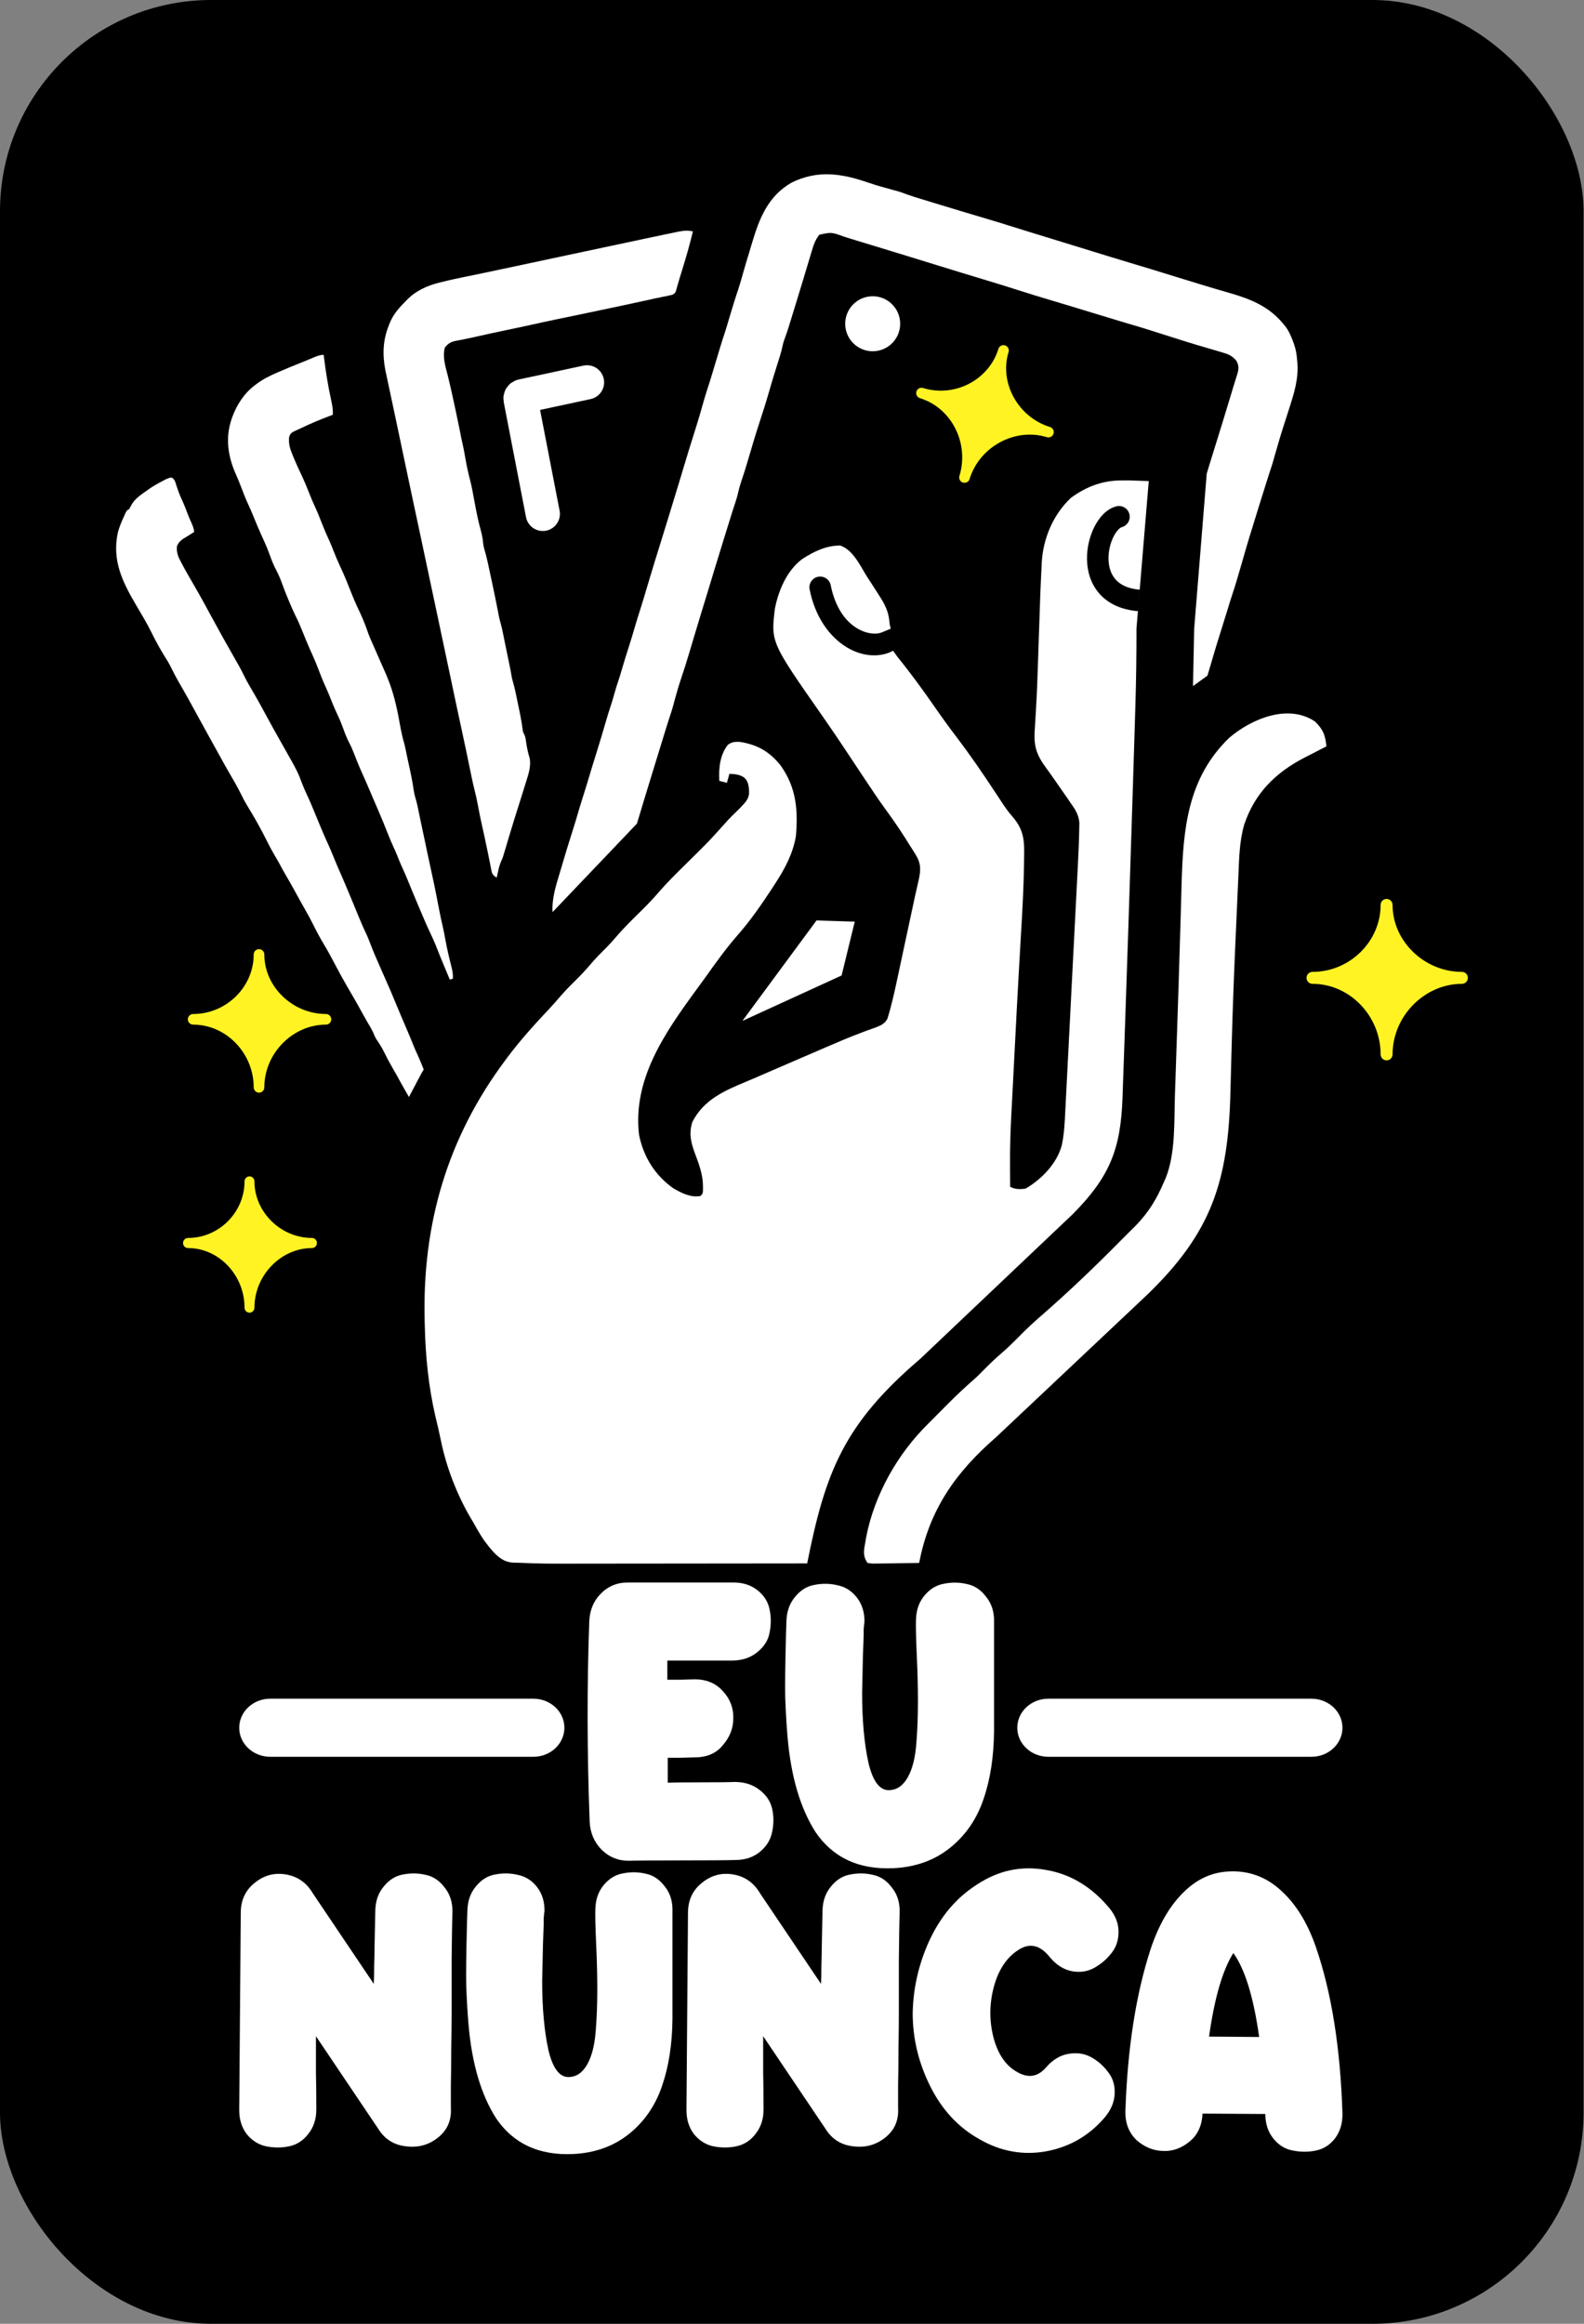 <svg width="682" height="1000" viewBox="0 0 682 1000" fill="none" xmlns="http://www.w3.org/2000/svg">
<rect x="0" y="0" width="682" height="1000" fill="#808080" stroke="none"/>
<rect width="681.818" height="1000" rx="90.909" fill="black"/>
<path d="M383.905 81.58C380.623 80.684 377.31 79.78 374.069 78.657L374.006 78.66C362.489 74.635 352.111 73.023 340.814 78.585C330.655 84.409 326.959 93.954 323.78 104.595C323.325 106.158 322.865 107.7 322.392 109.237C321.608 111.776 320.842 114.303 320.128 116.856L320.095 116.972C319.419 119.386 318.736 121.821 317.961 124.212C316.538 128.372 315.259 132.563 314.007 136.78C313.921 137.073 313.837 137.352 313.754 137.633C313.588 138.194 313.426 138.741 313.263 139.289C312.874 140.607 312.479 141.925 312.046 143.23C311.35 145.318 310.684 147.398 310.054 149.491C309.937 149.881 309.823 150.259 309.71 150.639C309.202 152.307 308.694 153.993 308.19 155.674C307.805 156.949 307.423 158.227 307.038 159.501L306.671 160.723C306.018 162.913 305.353 165.089 304.63 167.248C304.267 168.312 303.929 169.376 303.61 170.453C302.879 173.08 302.125 175.721 301.346 178.335C301.235 178.707 301.127 179.069 301.019 179.43C300.292 181.882 299.534 184.312 298.764 186.742C297.301 191.34 295.887 195.982 294.49 200.623C294 202.265 293.505 203.894 293.014 205.528C292.918 205.846 292.823 206.159 292.73 206.47L292.655 206.719C291.902 209.215 291.144 211.71 290.373 214.206C289.725 216.308 289.086 218.41 288.447 220.512C287.299 224.278 286.135 228.074 284.952 231.853C282.785 238.816 280.617 245.734 278.559 252.74C277.57 256.112 276.563 259.466 275.494 262.812C274.789 265.001 274.102 267.208 273.458 269.424C272.534 272.62 271.557 275.804 270.542 278.97C269.591 281.904 268.672 284.877 267.805 287.859C267.288 289.654 266.767 291.436 266.163 293.201C265.537 295.018 265.537 295.018 264.411 298.893C263.965 300.474 263.518 302.038 263.006 303.579C262.283 305.711 261.622 307.853 261 310.016C259.704 314.526 258.342 319.036 256.941 323.546C255.921 326.787 254.9 330.075 253.919 333.355C252.982 336.508 252.028 339.639 251.029 342.77C250.307 345.047 249.602 347.319 248.936 349.601C248.153 352.315 247.342 354.982 246.484 357.658C244.846 362.737 243.305 367.86 241.799 372.984L241.797 372.988C241.413 374.296 241.028 375.604 240.63 376.907C239.198 381.549 237.919 386.103 237.836 391.007C237.852 391.5 237.878 391.997 237.916 392.499L274.239 354.42C274.484 353.609 274.728 352.797 274.972 351.985C276.592 346.556 278.248 341.126 279.92 335.696C280.528 333.701 281.137 331.723 281.745 329.745L281.746 329.741C282.355 327.779 282.959 325.804 283.568 323.829C283.87 322.849 284.173 321.863 284.474 320.882C284.938 319.385 285.398 317.879 285.862 316.372C286.014 315.886 286.159 315.413 286.305 314.94C286.926 312.935 287.539 310.907 288.205 308.898C288.674 307.509 289.134 306.13 289.545 304.724C289.704 304.137 289.705 304.133 289.86 303.561L289.862 303.551C290.088 302.732 290.312 301.909 290.535 301.09L290.607 300.827C291.377 297.981 292.201 295.139 293.142 292.332C294.425 288.566 295.629 284.744 296.772 280.903C297.337 279.007 297.902 277.107 298.467 275.211C298.584 274.817 298.699 274.433 298.813 274.051C299.693 271.073 300.586 268.113 301.497 265.162L301.633 264.723C302.603 261.585 303.573 258.451 304.518 255.309C306.839 247.602 309.186 239.896 311.568 232.233C311.84 231.37 312.106 230.503 312.374 229.64C312.808 228.252 313.238 226.86 313.67 225.467C313.838 224.933 314 224.416 314.161 223.895C314.953 221.312 315.746 218.772 316.6 216.232C316.941 215.225 317.243 214.244 317.511 213.215C317.926 211.372 318.378 209.572 318.96 207.785C320.129 204.37 321.202 200.954 322.2 197.495C323.75 192.197 325.34 186.854 327.061 181.6C328.436 177.396 329.784 173.201 331.006 168.945C331.737 166.405 332.482 163.83 333.274 161.282C333.366 160.989 333.455 160.704 333.544 160.419C333.899 159.281 334.257 158.138 334.617 156.995C335.462 154.324 336.351 151.684 336.92 148.938C337.17 147.708 337.494 146.67 337.936 145.479C338.505 143.994 339.013 142.492 339.486 140.968C339.586 140.64 339.683 140.326 339.78 140.009C340.003 139.291 340.224 138.578 340.445 137.859C340.8 136.707 341.158 135.551 341.515 134.394L341.527 134.356L341.738 133.672C342.91 129.875 344.074 126.107 345.214 122.315C345.809 120.344 346.4 118.374 346.996 116.403C347.289 115.444 347.578 114.481 347.867 113.522C348.279 112.138 348.693 110.75 349.111 109.366C349.243 108.928 349.371 108.506 349.499 108.083C350.256 105.5 350.979 103.315 352.656 101.165L352.726 101.028C357.937 99.877 357.937 99.877 363.235 101.777C364.956 102.347 366.699 102.876 368.446 103.406C369.309 103.669 370.176 103.932 371.038 104.194C372.79 104.729 374.542 105.258 376.293 105.793C380.541 107.08 384.762 108.372 388.992 109.672L390.358 110.093C392.723 110.815 395.061 111.542 397.408 112.265C399.44 112.886 401.467 113.513 403.495 114.139C403.862 114.252 404.216 114.361 404.572 114.471C410.834 116.415 417.095 118.32 423.357 120.207C428.305 121.705 433.253 123.207 438.201 124.805C443.106 126.399 448.054 127.883 453.002 129.359C456.242 130.322 459.452 131.294 462.679 132.275C463.279 132.458 463.879 132.64 464.479 132.822C466.931 133.571 469.414 134.32 471.879 135.069C473.569 135.577 475.242 136.085 476.915 136.593C477.869 136.886 478.824 137.174 479.779 137.464C480.374 137.645 480.97 137.826 481.565 138.007C481.796 138.076 482.017 138.143 482.238 138.21L482.406 138.261C483.387 138.559 484.372 138.856 485.357 139.15C487.809 139.847 490.244 140.578 492.67 141.327C493.222 141.5 493.76 141.667 494.299 141.835C498.284 143.078 502.299 144.344 506.297 145.64C509.318 146.621 512.362 147.558 515.405 148.46C515.812 148.58 516.205 148.697 516.6 148.813L517.262 149.009C519.035 149.536 520.816 150.064 522.599 150.582C523.366 150.806 524.132 151.027 524.894 151.252C525.159 151.33 525.418 151.407 525.676 151.483L525.976 151.571C528.677 152.346 530.516 153.034 532.325 155.245C533.433 157.285 533.394 158.652 532.759 160.894C532.115 162.934 531.471 164.975 530.85 167.024C530.596 167.86 530.345 168.697 530.092 169.533C530.047 169.684 530.002 169.832 529.958 169.979L529.829 170.404C527.202 179.162 524.5 187.876 521.772 196.59C521.334 198 520.893 199.41 520.467 200.824C520.169 201.827 519.876 202.83 519.561 203.828L514.162 270.542L513.648 295.243L519.872 290.75C520.215 289.613 520.556 288.474 520.893 287.334L521.124 286.543C522.563 281.636 524.011 276.695 525.578 271.833C526.469 269.039 527.326 266.242 528.181 263.452L528.35 262.9C529.116 260.404 529.874 257.89 530.706 255.412C531.253 253.809 531.761 252.185 532.251 250.551C532.359 250.192 532.463 249.841 532.567 249.492C533.259 247.171 533.946 244.859 534.608 242.529L534.759 241.999C535.694 238.715 536.632 235.422 537.625 232.152C537.75 231.74 537.872 231.342 537.994 230.943C539.373 226.433 540.779 221.879 542.193 217.368C542.622 215.994 543.055 214.614 543.485 213.239C543.774 212.315 544.063 211.391 544.352 210.467C544.493 210.021 544.629 209.582 544.766 209.145C545.357 207.24 545.948 205.34 546.575 203.452C547.069 201.968 547.551 200.51 547.993 199.03C548.092 198.68 548.189 198.34 548.286 198.001L548.405 197.58C548.567 197.02 548.723 196.477 548.878 195.934L548.924 195.774C550.17 191.447 551.431 187.07 552.832 182.754C553.261 181.431 553.688 180.109 554.111 178.786C554.404 177.871 554.695 176.96 554.987 176.045L555.003 175.995C557.169 169.271 559.167 163.066 558.577 155.946L558.489 155.014C558.31 152.649 557.977 150.508 557.211 148.27L556.873 147.342C555.988 144.907 555.064 142.657 553.501 140.555C553.142 140.119 553.142 140.119 552.792 139.692C546.53 131.898 538.56 128.71 529.233 126.03C525.03 124.826 520.813 123.578 516.622 122.295C516.327 122.203 516.036 122.114 515.746 122.025L515.598 121.98C512.445 121.012 509.288 120.049 506.139 119.077C505.242 118.801 504.348 118.526 503.451 118.249L503.417 118.239C502.794 118.046 502.783 118.043 502.15 117.848C497.158 116.294 497.158 116.294 486.912 113.207C481.438 111.573 476.008 109.914 470.535 108.215C467.426 107.247 464.321 106.284 461.208 105.338C456.304 103.853 451.399 102.343 446.495 100.828C446.075 100.698 445.67 100.572 445.264 100.447C444.336 100.161 443.405 99.873 442.475 99.585L442.082 99.463L442.077 99.461L441.753 99.361C441.395 99.251 441.052 99.144 440.708 99.037L440.614 99.008C438.854 98.461 437.085 97.913 435.316 97.357C431.55 96.175 427.767 95.015 423.974 93.898C417.45 91.971 410.969 90.014 404.445 88.03C403.67 87.794 402.892 87.556 402.115 87.319L401.55 87.146C400.158 86.721 398.77 86.297 397.377 85.871L397.372 85.87C396.72 85.671 396.719 85.671 396.081 85.475C394.264 84.919 392.442 84.376 390.651 83.723C389.386 83.242 388.134 82.769 386.837 82.375C386.435 82.267 386.045 82.162 385.655 82.057C385.2 81.933 384.757 81.812 384.315 81.692L383.905 81.58Z" fill="white"/>
<path d="M298.304 99.676C297.218 104.186 296.01 108.652 294.648 113.075C294.364 114.003 294.083 114.927 293.803 115.856C293.439 117.051 293.072 118.246 292.695 119.442C292.361 120.523 292.043 121.605 291.745 122.695C291.54 123.405 291.54 123.405 291.331 124.132C291.219 124.545 291.106 124.959 290.991 125.384C290.426 126.369 290.426 126.369 289.331 126.89C287.79 127.245 286.249 127.573 284.69 127.871C282.443 128.313 280.223 128.817 277.99 129.312C270.327 131.002 262.664 132.613 255.001 134.216C253.674 134.492 252.352 134.768 251.025 135.044C248.288 135.613 245.551 136.187 242.837 136.756C242.364 136.854 241.886 136.953 241.4 137.055C240.581 137.224 239.758 137.391 238.939 137.554C237.63 137.816 236.325 138.106 235.02 138.39C234.442 138.517 233.869 138.644 233.291 138.771C232.99 138.837 232.691 138.903 232.38 138.971C227.782 139.987 223.14 140.99 218.543 141.94C214.3 142.816 210.091 143.736 205.844 144.69C203.628 145.189 201.421 145.68 199.188 146.118C198.826 146.19 198.461 146.263 198.089 146.338C197.432 146.469 196.78 146.593 196.119 146.709C193.995 147.141 192.887 147.891 191.521 149.581C190.47 153.571 191.756 157.595 192.756 161.492C193.684 165.157 194.498 168.848 195.291 172.527C195.518 173.591 195.746 174.655 195.978 175.714C196.71 179.104 197.428 182.502 198.089 185.873C198.17 186.285 198.251 186.697 198.335 187.121C198.43 187.603 198.43 187.603 198.527 188.089C198.79 189.407 199.07 190.721 199.376 192.03C199.733 193.602 200.016 195.178 200.283 196.759C200.878 200.271 201.627 203.722 202.529 207.137C202.842 208.363 203.116 209.572 203.348 210.811C203.442 211.31 203.535 211.809 203.632 212.326C203.737 212.891 203.842 213.456 203.95 214.038C204.128 214.984 204.307 215.934 204.484 216.88C204.649 217.756 204.813 218.627 204.979 219.503C205.522 222.314 206.14 225.064 206.906 227.823C207.471 229.881 207.878 231.812 208.044 233.953C208.237 235.486 208.684 236.94 209.122 238.42C209.599 240.154 209.975 241.901 210.356 243.674C210.456 244.134 210.556 244.594 210.658 245.071C210.997 246.639 211.332 248.211 211.67 249.8C211.841 250.597 211.841 250.597 212.015 251.407C212.777 254.963 213.508 258.545 214.2 262.092L214.515 263.703C214.619 264.237 214.723 264.772 214.83 265.323C215.051 266.344 215.303 267.359 215.596 268.367C216.03 269.912 216.358 271.436 216.66 273.008C216.982 274.655 217.321 276.297 217.663 277.956C217.798 278.609 217.933 279.261 218.068 279.914C218.276 280.921 218.484 281.928 218.694 282.935C218.898 283.92 219.102 284.91 219.307 285.895C219.369 286.193 219.431 286.491 219.495 286.797C219.843 288.487 220.143 290.178 220.427 291.877C220.627 292.647 220.836 293.414 221.058 294.176C221.57 296.019 221.999 297.854 222.354 299.737C222.568 300.827 222.792 301.913 223.028 302.999C223.812 306.647 224.557 310.268 225.029 313.946C225.189 315.058 225.189 315.058 225.682 315.934C226.256 317.095 226.365 318.163 226.531 319.45C226.866 321.854 227.39 324.136 228.095 326.457C228.576 329.465 227.776 332.412 226.869 335.258C226.77 335.58 226.67 335.902 226.568 336.234C226.249 337.268 225.925 338.297 225.6 339.326C225.378 340.044 225.154 340.762 224.935 341.48C223.775 345.229 222.597 348.968 221.401 352.69C220.722 354.818 220.079 356.951 219.444 359.083C219.356 359.378 219.269 359.67 219.178 359.977C218.741 361.448 218.307 362.924 217.874 364.399C216.529 368.953 216.529 368.953 215.763 370.661C215.128 372.106 214.773 373.49 214.441 375.031C214.331 375.53 214.22 376.034 214.107 376.546C214.027 376.921 213.947 377.295 213.866 377.685C212.736 376.993 212.193 376.581 211.724 375.32C211.643 374.902 211.561 374.484 211.478 374.055C211.381 373.577 211.283 373.1 211.183 372.61L210.884 371.038C210.66 369.925 210.437 368.813 210.21 367.701C210.123 367.266 210.123 367.266 210.035 366.821C209.609 364.684 209.155 362.556 208.686 360.428C208.619 360.122 208.551 359.815 208.481 359.504C208.154 358.028 207.825 356.552 207.496 355.081C206.87 352.23 206.283 349.389 205.758 346.499C205.315 344.077 204.777 341.682 204.159 339.317C203.398 336.217 202.78 333.099 202.136 329.946C201.699 327.831 201.261 325.716 200.818 323.597C200.733 323.187 200.648 322.778 200.56 322.354C199.955 319.455 199.338 316.573 198.703 313.683C197.385 307.684 196.115 301.642 194.841 295.599C194.49 293.939 194.14 292.28 193.79 290.607C193.396 288.746 193.002 286.889 192.608 285.046C192.401 284.069 192.194 283.088 191.986 282.112C190.97 277.339 189.958 272.522 188.947 267.749C186.341 255.401 183.692 243.009 181.065 230.66C178.604 219.188 176.161 207.715 173.752 196.243C173.549 195.27 173.345 194.303 173.139 193.331C172.988 192.608 172.988 192.608 172.833 191.868C171.953 187.677 171.064 183.504 170.175 179.301C170.032 178.626 169.889 177.956 169.746 177.282C169.12 174.331 168.489 171.371 167.863 168.437C167.607 167.233 167.351 166.028 167.092 164.82C166.916 163.992 166.739 163.165 166.563 162.333C166.457 161.833 166.351 161.334 166.242 160.822C166.15 160.39 166.057 159.959 165.963 159.513C164.592 152.682 164.833 146.332 167.465 139.895C167.65 139.427 167.835 138.963 168.025 138.481C169.658 134.816 172.093 132.176 174.9 129.373C175.183 129.08 175.465 128.786 175.758 128.484C179.375 125.003 184.034 122.923 188.851 121.697C189.212 121.605 189.573 121.513 189.946 121.418C193.427 120.542 196.952 119.793 200.455 119.075C202.495 118.659 204.532 118.234 206.585 117.814C207.028 117.723 207.465 117.632 207.921 117.537C213.613 116.355 219.306 115.138 224.998 113.921C226.141 113.677 227.28 113.434 228.423 113.189C231.61 112.511 234.816 111.827 237.969 111.149C251.236 108.32 264.461 105.5 277.729 102.698C278.815 102.468 279.905 102.238 280.991 102.01C282.493 101.693 283.999 101.375 285.501 101.06C285.937 100.967 286.372 100.875 286.823 100.78C288.045 100.523 289.267 100.272 290.493 100.027C291.123 99.891 291.123 99.891 291.767 99.753C294.136 99.271 296.01 99.061 298.379 99.589L298.304 99.676Z" fill="white"/>
<path d="M75.935 208.911C75.506 207.536 75.357 206.428 74.109 205.644L74.078 205.527C73.088 205.567 73.088 205.567 71.713 206.101C71.183 206.377 70.671 206.641 70.159 206.907C67.987 208.028 65.898 209.214 63.897 210.616C63.599 210.835 63.305 211.047 63.013 211.259C60.757 212.858 58.314 214.452 56.838 216.864C56.418 217.622 55.998 218.375 55.577 219.128C54.57 219.632 54.57 219.632 53.791 221.3C53.654 221.602 53.521 221.899 53.389 222.193C52.329 224.47 51.414 226.673 50.766 229.068C48.139 241.066 52.649 250.262 58.56 260.333C60.881 264.274 63.259 268.158 65.26 272.244C67.038 275.878 68.999 279.421 71.127 282.84C71.898 284.027 72.621 285.201 73.264 286.462C74.429 288.826 75.624 291.178 76.943 293.468C80.052 298.81 83.012 304.196 85.963 309.626C87.334 312.122 88.709 314.648 90.105 317.158C90.465 317.806 90.827 318.454 91.187 319.102C91.734 320.109 91.734 320.109 93.922 324.046L93.924 324.05C94.287 324.707 94.654 325.364 95.019 326.02C96.157 328.1 97.3 330.154 98.478 332.195L98.483 332.203C100.382 335.441 102.293 338.7 103.951 342.091C104.687 343.623 105.458 345.077 106.333 346.513C109.355 351.418 112.254 356.541 114.828 361.708C115.814 363.735 116.851 365.688 117.986 367.619C118.747 368.902 119.501 370.19 120.219 371.495C121.103 373.146 121.988 374.783 122.925 376.399L122.954 376.449C124.162 378.512 125.364 380.567 126.498 382.661C127.431 384.404 128.381 386.12 129.344 387.828C129.521 388.143 129.693 388.447 129.865 388.752C130.513 389.903 131.162 391.055 131.81 392.202C132.799 393.963 133.771 395.701 134.656 397.501C136.079 400.391 137.563 403.198 139.21 405.952C141.084 409.061 142.818 412.262 144.508 415.498C146.107 418.563 147.762 421.584 149.5 424.562C151.698 428.284 153.875 432.046 155.937 435.86C156.611 437.112 157.303 438.347 158.021 439.573C158.95 441.14 159.935 442.682 160.684 444.346C161.109 445.423 161.542 446.434 162.173 447.411C163.425 449.219 164.528 450.997 165.492 452.972C166.459 454.978 167.497 456.917 168.61 458.84C169.433 460.263 170.252 461.682 171.044 463.122C172.099 465.075 173.172 467.019 174.285 468.946C174.89 469.983 175.492 471.025 176.073 472.08C178.082 468.236 182.165 460.483 182.431 460.229C181.537 457.984 180.637 455.741 179.618 453.537C179.136 452.512 178.669 451.492 178.243 450.445C177.218 447.818 176.128 445.235 175.016 442.651C173.466 439.017 171.898 435.43 170.418 431.792C168.535 427.194 168.535 427.194 163.763 416.38L163.762 416.378C162.304 413.094 160.846 409.805 159.576 406.438C159.059 405.072 158.534 403.728 157.929 402.396C156.73 399.857 155.596 397.33 154.536 394.733C153.051 391.099 151.558 387.46 150.026 383.83C149.811 383.322 149.601 382.823 149.391 382.328C148.484 380.165 147.582 378.019 146.641 375.891C145.809 374.039 145.003 372.173 144.237 370.286C143.427 368.289 142.617 366.297 141.741 364.331C139.617 359.733 137.686 355.092 135.786 350.45C134.638 347.648 133.487 344.836 132.195 342.086C131.516 340.641 130.873 339.205 130.286 337.716C128.096 331.936 128.096 331.936 122.054 321.296C119.251 316.391 116.519 311.443 113.821 306.451C112.394 303.78 110.931 301.14 109.399 298.526C107.835 295.898 106.312 293.288 104.976 290.556C103.842 288.191 102.581 285.967 101.285 283.725C97.606 277.332 94.029 270.895 90.513 264.414L90.299 264.018C88.812 261.261 87.33 258.513 85.784 255.788C85.512 255.315 85.25 254.86 84.987 254.4L84.986 254.399C84.386 253.348 83.787 252.298 83.182 251.251C81.47 248.318 79.771 245.375 78.191 242.362C77.95 241.898 77.95 241.898 77.713 241.443C76.544 239.258 75.954 237.554 76.181 235.05C76.798 233.574 77.385 232.943 78.672 231.984C79.474 231.498 80.275 231.012 81.072 230.513C81.698 230.119 82.324 229.725 82.95 229.335C83.178 229.193 83.402 229.056 83.625 228.918C83.441 227.482 83.016 226.282 82.421 224.977C81.882 223.803 81.378 222.634 80.91 221.435C80.052 219.158 79.184 216.894 78.151 214.691C77.267 212.804 76.584 210.886 75.935 208.911Z" fill="white"/>
<path d="M139.36 152.66C139.391 152.92 139.421 153.177 139.453 153.444C140.228 159.925 141.279 166.274 142.671 172.623C143.094 174.616 143.407 176.446 143.298 178.491C142.794 178.682 142.29 178.873 141.774 179.069C137.679 180.632 133.673 182.279 129.732 184.192C129.306 184.386 128.878 184.581 128.44 184.779C128.044 184.964 127.647 185.15 127.24 185.34C126.895 185.499 126.548 185.658 126.194 185.821C125.13 186.526 124.854 186.907 124.473 188.129C124.233 190.905 124.774 192.902 125.839 195.442C126.047 195.954 126.047 195.954 126.259 196.479C127.467 199.435 128.794 202.347 130.164 205.193C131.386 207.838 132.476 210.536 133.545 213.25C134.184 214.853 134.85 216.43 135.581 217.98C136.816 220.633 137.867 223.366 138.944 226.081C139.864 228.397 140.84 230.678 141.895 232.912C142.548 234.361 143.13 235.841 143.708 237.334C144.523 239.41 145.385 241.446 146.336 243.465C148.289 247.625 149.988 251.872 151.678 256.163C152.755 258.878 153.985 261.505 155.238 264.177C156.499 266.87 157.537 269.606 158.496 272.409C159.188 274.283 159.998 276.087 160.821 277.926C162.445 281.565 164.048 285.195 165.638 288.873C165.812 289.271 165.987 289.67 166.167 290.077C168.611 295.682 170.152 301.244 171.334 307.243C171.409 307.613 171.484 307.983 171.56 308.364C171.792 309.528 172.003 310.702 172.213 311.871C172.712 314.63 173.268 317.345 174.074 320.016C174.46 321.474 174.744 322.945 175.037 324.438C175.281 325.656 175.541 326.864 175.812 328.073C176.71 332.101 177.573 336.086 178.142 340.202C178.411 341.827 178.842 343.381 179.315 344.975C179.696 346.403 179.981 347.83 180.266 349.28C180.589 350.904 180.931 352.524 181.277 354.14C181.343 354.452 181.41 354.762 181.478 355.086C181.683 356.054 181.89 357.021 182.095 357.994C182.303 358.974 182.511 359.951 182.721 360.932C182.85 361.536 182.978 362.14 183.107 362.745C183.353 363.896 183.593 365.048 183.826 366.204C184.086 367.5 184.373 368.787 184.662 370.075C186.151 376.774 187.569 383.474 188.839 390.261C189.413 393.296 190.048 396.304 190.757 399.326C191.112 400.871 191.401 402.417 191.677 403.967C192.408 408 193.323 411.98 194.357 415.965C194.821 417.752 195.079 419.306 194.987 421.132C194.554 421.277 194.12 421.421 193.674 421.57C193.153 420.318 192.627 419.061 192.106 417.809C191.719 416.88 191.331 415.952 190.941 415.028C189.741 412.164 188.585 409.292 187.46 406.402C186.777 404.729 186.006 403.096 185.236 401.454C183.576 397.929 182.043 394.36 180.55 390.769C180.28 390.13 180.007 389.491 179.74 388.851C178.26 385.344 176.793 381.845 175.361 378.298C174.534 376.275 173.64 374.287 172.725 372.299C172.081 370.867 171.512 369.409 170.939 367.947C170.453 366.76 169.927 365.595 169.393 364.43C168.535 362.569 167.742 360.691 166.993 358.782C165.701 355.484 164.362 352.213 162.96 348.973C162.614 348.167 162.268 347.366 161.923 346.56C161.747 346.151 161.57 345.742 161.388 345.321C160.854 344.082 160.324 342.843 159.799 341.603C158.297 338.079 156.786 334.554 155.201 331.094C154.246 328.962 153.41 326.781 152.569 324.614C151.86 322.792 151.107 321.036 150.2 319.315C149.088 317.152 148.261 314.892 147.433 312.615C146.562 310.247 145.541 307.974 144.455 305.697C143.61 303.849 142.866 301.966 142.121 300.092C141.491 298.498 140.825 296.935 140.103 295.363C138.955 292.897 137.996 290.371 137.02 287.831C136.258 285.852 135.474 283.89 134.585 281.963C132.926 278.36 131.419 274.695 129.944 271.016C129.094 268.915 128.197 266.874 127.163 264.842C126.305 263.121 125.561 261.348 124.807 259.588C124.635 259.186 124.463 258.782 124.286 258.37C123.135 255.66 122.079 252.94 121.077 250.138C120.271 247.953 119.264 245.926 118.191 243.876C117.284 241.985 116.58 240.04 115.861 238.052C114.937 235.526 113.86 233.104 112.717 230.652C111.417 227.819 110.235 224.96 109.057 222.07C108.343 220.331 107.607 218.61 106.806 216.902C105.672 214.455 104.717 211.954 103.749 209.415C103.088 207.698 102.418 205.999 101.661 204.335C98.232 196.76 96.932 188.746 99.581 180.733C99.703 180.366 99.825 179.997 99.95 179.621C101.938 174.235 105.03 169.331 109.671 165.827C109.971 165.599 110.271 165.372 110.582 165.136C113.367 163.099 116.231 161.663 119.384 160.319C120.106 160.008 120.106 160.008 120.842 159.693C123.925 158.37 127.016 157.092 130.125 155.87C131.99 155.134 133.825 154.346 135.686 153.549C136.895 153.089 138.138 152.682 139.448 152.682L139.36 152.66Z" fill="white"/>
<path d="M566.166 310.48C569.748 313.98 570.571 316.293 571.106 321.184C570.666 321.408 570.225 321.631 569.772 321.861C567.747 322.899 565.721 323.944 563.696 324.99C563.005 325.342 562.313 325.692 561.605 326.052C549.09 332.557 540.198 341.366 535.67 354.951C533.628 362.123 533.513 369.442 533.2 376.852C533.133 378.318 533.065 379.783 532.997 381.249C532.819 385.151 532.648 389.062 532.479 392.94C532.38 395.229 532.276 397.51 532.171 399.798C531.411 416.265 530.771 432.814 530.318 449.281L530.314 449.415C530.281 450.63 530.247 451.845 530.213 453.068C530.059 458.675 529.909 464.266 529.773 469.864C528.834 508.314 521.745 530.297 493.958 557.138L428.848 618.485C411.394 633.634 400.114 649.689 395.75 672.578C392.078 672.649 388.406 672.693 384.718 672.733L381.548 672.796L378.526 672.82L375.727 672.859C374.991 672.767 374.253 672.674 373.495 672.578C371.347 669.359 371.948 667.194 372.573 663.604C372.739 662.632 372.74 662.624 372.906 661.652L372.91 661.628C376.426 643.267 386.495 625.483 399.833 612.475L403.069 609.214L403.081 609.202C404.279 607.996 405.477 606.79 406.683 605.583L408.486 603.764C411.879 600.363 415.337 597.119 418.943 593.966C420.746 592.385 422.426 590.714 424.097 588.993C426.328 586.729 428.576 584.572 430.996 582.505C433.771 580.126 436.356 577.59 438.917 574.996C441.922 571.958 444.985 569.052 448.221 566.269C460.241 555.813 471.768 544.78 482.965 533.418L482.969 533.414C487.082 529.301 487.083 529.3 489.083 527.325C494.632 521.57 497.975 516.045 501.104 508.718C501.382 508.104 501.659 507.491 501.943 506.857C506.151 496.236 505.508 482.816 505.862 471.536C505.91 470.128 505.959 468.72 506.008 467.312C506.11 464.34 506.209 461.368 506.305 458.42C506.442 454.183 506.586 449.96 506.731 445.701L506.775 444.423C507.248 430.509 507.697 416.595 508.1 402.68C508.154 400.861 508.208 399.049 508.262 397.23L508.3 395.943C508.322 395.203 508.344 394.465 508.366 393.731C508.383 393.167 508.4 392.603 508.417 392.026C508.529 388.264 508.63 384.501 508.729 380.747C509.395 357.034 511.166 334.969 529.23 317.514C538.699 309.421 554.557 302.667 566.166 310.48Z" fill="white"/>
<path fill-rule="evenodd" clip-rule="evenodd" d="M483.01 206.74L486.278 206.734C490.477 206.892 494.604 207.023 494.604 207.023L489.311 270.526L489.313 273.309L489.299 276.338L489.29 279.484C489.24 290.187 488.947 300.89 488.605 311.676L488.566 312.95C488.514 314.647 488.462 316.341 488.41 318.04C488.237 323.688 488.059 329.32 487.88 335.001C487.817 336.996 487.754 338.99 487.691 340.979L487.69 341.013L487.547 345.54C487.018 362.418 486.477 379.297 485.917 396.175L485.86 397.92C485.38 412.494 484.888 427.067 484.378 441.64C484.239 445.567 484.103 449.503 483.97 453.413C483.814 458.008 483.651 462.635 483.483 467.163C483.423 468.826 483.366 470.498 483.31 472.161C482.556 494.638 477.752 506.412 461.985 522.384L396.225 584.736C363.471 612.716 355.384 633.19 347.536 672.783C332.88 672.802 318.225 672.817 303.57 672.826C296.769 672.83 289.985 672.836 283.151 672.845C277.215 672.853 271.295 672.859 265.367 672.861C262.23 672.862 259.093 672.864 255.981 672.87H255.976C233.504 672.911 233.503 672.911 223.871 672.521L222.002 672.466C217.117 672.503 214.101 670.568 208.45 662.907C206.63 660.256 205.074 657.481 203.509 654.674C203.404 654.496 203.298 654.319 203.193 654.142L203.188 654.133C202.895 653.642 202.601 653.148 202.299 652.648C196.643 642.85 192.254 631.488 189.949 620.456C189.177 616.726 188.344 613.037 187.43 609.341C184.499 596.661 183.214 583.735 182.901 570.726L182.833 568.306C181.796 526.645 192.631 489.677 217.496 456.332C217.778 455.953 218.059 455.573 218.345 455.186L218.558 454.899C224.19 447.39 230.414 440.573 236.836 433.739C238.335 432.142 239.775 430.495 241.2 428.832C243.659 425.966 246.327 423.331 249.011 420.678L249.425 420.27C251.599 418.071 253.599 415.758 255.616 413.411C256.983 411.863 258.408 410.414 259.881 408.965C261.767 407.113 263.529 405.219 265.233 403.202C268.352 399.571 271.745 396.221 275.153 392.857C275.524 392.491 275.895 392.124 276.266 391.757C278.777 389.279 281.206 386.776 283.495 384.084C287.026 379.986 290.885 376.186 294.751 372.38C295.941 371.207 297.132 370.034 298.315 368.852C305.313 361.936 305.313 361.936 311.9 354.609C313.592 352.636 315.461 350.816 317.321 349.004L317.328 348.997C317.709 348.626 318.091 348.254 318.47 347.882C318.653 347.688 318.833 347.501 319.009 347.317C321.166 345.064 322.685 343.478 322.521 340.414C322.279 335.894 321.195 333.134 314.019 333.019C313.879 333.719 313.695 334.331 313.511 334.942C313.327 335.554 313.143 336.166 313.003 336.866L309.71 336.042C309.369 330.814 309.967 324.845 313.349 320.564C315.061 319.23 316.51 319.156 318.643 319.271C326.127 320.457 331.405 323.495 336.098 329.398C342.882 338.949 343.631 348.499 342.684 359.861C341.326 367.56 337.876 373.94 333.628 380.445L333.624 380.45C333.242 381.037 332.859 381.624 332.467 382.231C327.782 389.37 322.998 396.311 317.317 402.733C312.427 408.348 308.096 414.424 303.815 420.434C302.618 422.093 301.41 423.741 300.2 425.391L299.434 426.436C286.096 444.714 272.347 464.557 275.146 488.351C277.056 497.82 282.004 505.806 289.966 511.405C293.597 513.455 297.22 515.365 301.493 514.698C302.678 513.685 302.678 513.685 302.678 510.631C302.671 505.538 300.979 501.038 299.21 496.333L299.138 496.14C297.45 491.538 296.528 487.66 298.109 482.802C303.081 473.061 312.11 469.289 321.636 465.309C322.899 464.781 324.171 464.25 325.444 463.701C326.045 463.436 326.65 463.173 327.263 462.906L328.045 462.564C333.591 460.143 339.165 457.745 344.735 455.35L344.737 455.349L344.756 455.341L344.775 455.333L344.89 455.283C346.521 454.582 348.152 453.88 349.781 453.178C351.659 452.372 353.536 451.565 355.405 450.75C360.567 448.527 365.696 446.32 370.966 444.352L371.537 444.134C372.081 443.925 372.628 443.716 373.189 443.504C374.473 443.02 375.766 442.557 377.067 442.121C379.249 441.289 381.002 440.507 382.089 438.358C383.859 432.669 385.135 426.914 386.37 421.068C386.603 419.99 386.835 418.911 387.068 417.833C387.676 415.008 388.278 412.184 388.879 409.352C389.207 407.817 389.537 406.282 389.866 404.749L389.869 404.734C390.002 404.117 390.134 403.5 390.267 402.883C390.416 402.185 390.566 401.487 390.715 400.789C391.145 398.783 391.576 396.78 392.007 394.777L392.008 394.768C392.675 391.67 393.341 388.574 394 385.475C394.484 383.244 394.997 381.029 395.524 378.806C396.512 374.286 396.619 371.586 394.083 367.527C393.646 366.827 393.21 366.13 392.759 365.41L392.708 365.328L392.311 364.711L392.31 364.709C391.96 364.165 391.608 363.617 391.25 363.056C390.567 361.961 390.567 361.961 389.867 360.841C386.961 356.231 383.849 351.785 380.646 347.421C378.311 344.191 376.092 340.863 373.89 337.562L373.889 337.559L373.888 337.558L373.887 337.556C373.093 336.366 372.301 335.178 371.507 334C371.279 333.656 371.05 333.312 370.821 332.968C370.42 332.366 370.02 331.763 369.621 331.16C368.378 329.291 367.143 327.43 365.908 325.561C363.015 321.204 361.565 319.023 360.096 316.855C358.622 314.679 357.128 312.518 354.134 308.189C331.904 276.408 331.904 276.408 333.633 261.917C335.214 253.98 338.73 245.698 345.242 240.675C350.199 237.456 355.699 234.681 361.791 234.772C366.384 236.347 369.258 241.288 371.773 245.612L371.773 245.614L371.774 245.615C372.243 246.422 372.7 247.207 373.153 247.945C373.761 248.883 374.373 249.817 374.986 250.753L374.991 250.761L375.005 250.782L375.032 250.823C375.259 251.169 375.487 251.517 375.714 251.864L375.719 251.872C376.549 253.17 377.379 254.469 378.201 255.767L378.343 255.989C378.686 256.524 379.029 257.061 379.386 257.611C381.65 261.316 382.754 264.173 383.042 268.562L383.513 270.549L379.667 272.132C374.599 274.219 361.445 270.71 357.67 251.836C357.168 249.327 354.728 247.701 352.22 248.202C349.712 248.704 348.085 251.144 348.587 253.652C353.046 275.945 370.766 285.815 383.194 280.697L384.517 280.017L386.38 282.638C392.111 289.694 397.413 296.964 402.6 304.457C405.655 308.861 408.792 313.184 412.068 317.465C417.684 324.867 422.936 332.532 428.041 340.272C428.392 340.795 428.743 341.317 429.103 341.852C429.797 342.898 430.486 343.944 431.162 344.998C432.701 347.369 434.2 349.493 436.085 351.609C440.885 357.265 441.091 361.818 440.935 368.981L440.902 371.838C440.751 381.801 440.211 391.681 439.609 401.643C439.44 404.583 439.272 407.522 439.105 410.453C438.989 412.487 438.872 414.52 438.754 416.554C438.08 428.245 437.478 439.937 436.885 451.628L436.884 451.639C436.783 453.62 436.681 455.6 436.579 457.572C436.416 460.735 436.254 463.898 436.093 467.041L436.012 468.605C435.848 471.841 435.678 475.068 435.501 478.321C435.085 486.043 434.814 493.717 434.878 501.456L434.889 504.206C434.898 506.38 434.912 508.545 434.929 510.719C437.276 511.896 438.906 511.789 441.516 511.542C448.547 507.401 455.019 500.756 457.159 492.852C458.212 487.909 458.443 482.926 458.677 477.896C458.703 477.338 458.729 476.78 458.757 476.221C458.821 474.986 458.887 473.751 458.952 472.516C459.117 469.37 459.276 466.223 459.433 463.111L459.461 462.554C459.592 459.957 459.726 457.356 459.861 454.744L460.002 452.015C460.307 446.128 460.607 440.241 460.9 434.396C461.241 427.611 461.59 420.81 461.937 414.059C462.309 406.883 462.677 399.707 463.046 392.531L463.057 392.323C463.163 390.248 463.27 388.173 463.377 386.099C463.546 382.822 463.712 379.545 463.876 376.301C463.936 375.107 463.997 373.913 464.06 372.719C464.343 367.252 464.591 361.769 464.683 356.335L464.723 354.03C464.424 350.522 462.813 348.077 460.788 345.302C460.412 344.743 460.037 344.183 459.651 343.606C458.556 341.992 457.445 340.403 456.309 338.814L455.493 337.643C455.284 337.342 455.075 337.042 454.654 336.435L454.653 336.434C451.955 332.575 451.953 332.573 449.207 328.75L449.206 328.748L449.204 328.746L449.203 328.745C445.474 323.22 445.062 319.277 445.605 312.772C445.695 311.249 445.784 309.726 445.869 308.203C445.935 307.042 446.005 305.873 446.076 304.712C446.434 298.866 446.643 293.02 446.84 287.175L446.942 284.128C447.001 282.388 447.059 280.643 447.117 278.901L447.148 277.945C447.926 254.564 447.926 254.562 448.449 243.944L448.449 243.941L448.523 242.204C449.081 231.748 453.414 221.456 461.12 214.211C467.814 209.328 474.859 206.723 483.01 206.74ZM489.935 263.003C482.505 262.374 476.916 259.612 473.198 255.289C469.504 250.994 468.086 245.656 468.01 240.658C467.934 235.673 469.176 230.704 471.194 226.717C473.098 222.954 476.234 219.053 480.597 217.905C483.071 217.254 485.603 218.731 486.254 221.205C486.905 223.679 485.427 226.212 482.954 226.862C482.428 227.001 480.932 227.988 479.459 230.899C478.099 233.585 477.219 237.074 477.271 240.516C477.324 243.945 478.286 247 480.221 249.25C482.073 251.404 485.234 253.307 490.7 253.772L489.935 263.003Z" fill="white"/>
<path d="M252.746 164.538L224.871 170.511C224.348 170.623 224.011 171.133 224.113 171.658L233.707 221.142" stroke="white" stroke-width="14.725" stroke-linecap="round"/>
<circle cx="375.74" cy="139.323" r="11.835" fill="white"/>
<path d="M368.019 396.616L351.553 396.101L319.648 439.326L362.359 419.772L368.019 396.616Z" fill="white"/>
<path d="M562.531 420.801C562.531 419.38 563.683 418.228 565.104 418.228C581.185 418.228 594.436 405.106 594.436 389.411C594.436 387.99 595.587 386.838 597.008 386.838C598.429 386.838 599.581 387.99 599.581 389.411C599.581 405.106 613.347 418.228 629.427 418.228C630.848 418.228 632 419.38 632 420.801C632 422.222 630.848 423.374 629.427 423.374C613.347 423.374 599.581 437.268 599.581 453.734C599.581 455.155 598.429 456.307 597.008 456.307C595.587 456.307 594.436 455.155 594.436 453.734C594.436 437.268 581.185 423.374 565.104 423.374C563.683 423.374 562.531 422.222 562.531 420.801Z" fill="#FFF323"/>
<path d="M78.816 534.902C78.816 533.702 79.772 532.73 80.951 532.73C94.292 532.73 105.285 521.649 105.285 508.395C105.285 507.196 106.241 506.223 107.42 506.223C108.599 506.223 109.554 507.196 109.554 508.395C109.554 521.649 120.974 532.73 134.315 532.73C135.494 532.73 136.45 533.702 136.45 534.902C136.45 536.102 135.494 537.075 134.315 537.075C120.974 537.075 109.554 548.808 109.554 562.713C109.554 563.913 108.599 564.885 107.42 564.885C106.241 564.885 105.285 563.913 105.285 562.713C105.285 548.808 94.292 537.075 80.951 537.075C79.772 537.075 78.816 536.102 78.816 534.902Z" fill="#FFF323"/>
<path d="M80.875 438.64C80.875 437.377 81.899 436.353 83.162 436.353C97.456 436.353 109.234 424.689 109.234 410.738C109.234 409.475 110.258 408.451 111.521 408.451C112.785 408.451 113.808 409.475 113.808 410.738C113.808 424.689 126.044 436.353 140.338 436.353C141.601 436.353 142.625 437.377 142.625 438.64C142.625 439.904 141.601 440.927 140.338 440.927C126.044 440.927 113.808 453.278 113.808 467.915C113.808 469.178 112.785 470.202 111.521 470.202C110.258 470.202 109.234 469.178 109.234 467.915C109.234 453.278 97.456 440.927 83.162 440.927C81.899 440.927 80.875 439.904 80.875 438.64Z" fill="#FFF323"/>
<path d="M394.57 168.49C394.941 167.282 396.22 166.604 397.427 166.975C411.092 171.171 425.775 163.478 429.87 150.142C430.241 148.934 431.52 148.256 432.728 148.627C433.935 148.997 434.614 150.277 434.243 151.484C430.148 164.821 438.42 179.562 452.085 183.758C453.292 184.129 453.97 185.409 453.6 186.616C453.229 187.823 451.949 188.502 450.742 188.131C437.078 183.935 421.756 192.149 417.459 206.142C417.088 207.349 415.809 208.027 414.601 207.656C413.394 207.286 412.716 206.006 413.086 204.799C417.383 190.807 409.749 175.543 396.085 171.347C394.877 170.976 394.199 169.697 394.57 168.49Z" fill="#FFF323"/>
<path d="M270.69 681.008H315.224C319.482 680.896 323.067 681.96 325.98 684.199C328.893 686.438 330.685 689.237 331.357 692.596C332.03 695.843 332.03 699.146 331.357 702.505C330.797 705.752 329.061 708.551 326.148 710.902C323.347 713.253 319.818 714.485 315.56 714.596H287.327V722.826C288.111 722.826 290.072 722.826 293.209 722.826C296.346 722.714 298.307 722.658 299.091 722.658C304.133 722.658 308.166 724.337 311.191 727.696C314.328 731.055 315.84 734.974 315.728 739.452C315.728 743.707 314.216 747.569 311.191 751.04C308.39 754.511 304.357 756.246 299.091 756.246C298.307 756.246 296.346 756.302 293.209 756.414C290.184 756.414 288.28 756.414 287.495 756.414V767.162C289.624 767.05 294.386 766.995 301.78 766.995C309.286 766.995 314.104 766.939 316.233 766.827C320.602 766.827 324.243 768.002 327.156 770.353C330.069 772.593 331.862 775.392 332.534 778.75C333.206 781.997 333.15 785.3 332.366 788.659C331.693 791.906 329.901 794.705 326.988 797.056C324.187 799.295 320.714 800.415 316.569 800.415C313.096 800.527 305.421 800.583 293.545 800.583C281.669 800.583 274.051 800.639 270.69 800.751C266.096 800.751 262.175 799.128 258.926 795.881C255.789 792.634 254.109 788.659 253.884 783.957C252.764 754.287 252.708 725.513 253.716 697.634C253.941 692.82 255.621 688.845 258.758 685.71C262.007 682.463 265.984 680.896 270.69 681.008Z" fill="white"/>
<path d="M372.198 698.306L372.03 698.978C372.03 699.426 371.974 700.097 371.862 700.993C371.862 701.777 371.862 702.617 371.862 703.512C371.862 703.624 371.75 706.759 371.526 712.917C371.414 719.075 371.302 724.281 371.19 728.536C371.19 740.18 372.086 750.144 373.879 758.429C375.784 766.603 378.809 770.577 382.954 770.353C386.203 770.241 388.836 768.394 390.852 764.811C392.869 761.229 394.101 756.302 394.55 750.032C394.998 744.546 395.222 738.5 395.222 731.895C395.222 725.961 395.054 719.411 394.718 712.245C394.382 704.52 394.27 699.426 394.382 696.963C394.494 692.82 395.726 689.349 398.079 686.55C400.432 683.751 403.232 682.072 406.481 681.512C409.843 680.84 413.148 680.896 416.397 681.68C419.646 682.352 422.391 684.199 424.631 687.222C426.984 690.133 428.104 693.716 427.992 697.97V744.994C427.88 756.078 426.368 765.819 423.455 774.216C420.542 782.837 415.724 789.835 409.002 795.209C402.28 800.583 394.158 803.494 384.634 803.942C369.846 804.614 358.698 799.463 351.192 788.491C344.582 778.191 340.548 764.531 339.092 747.513C338.644 742.363 338.308 736.653 338.083 730.383C337.971 725.121 338.083 716.052 338.42 703.176L338.588 697.802C338.7 693.548 339.932 690.021 342.285 687.222C344.638 684.311 347.438 682.575 350.688 682.016C354.049 681.344 357.354 681.4 360.603 682.184C363.964 682.855 366.765 684.647 369.005 687.558C371.246 690.469 372.31 694.052 372.198 698.306Z" fill="white"/>
<path d="M194.784 822.891C194.674 826.425 194.563 833.163 194.452 843.105C194.452 853.046 194.452 860.391 194.452 865.141C194.452 870.001 194.397 875.524 194.286 881.71C194.286 887.785 194.231 892.866 194.12 896.953C194.12 901.04 194.12 904.409 194.12 907.06C194.452 912.362 192.627 916.615 188.643 919.818C184.66 923.021 180.068 924.292 174.867 923.629C169.667 923.077 165.683 920.591 162.917 916.173L136.029 876.242V891.983C136.14 896.622 136.195 901.869 136.195 907.723C136.195 911.92 135.033 915.455 132.71 918.327C130.497 921.199 127.73 922.966 124.411 923.629C121.202 924.292 117.938 924.292 114.618 923.629C111.409 922.966 108.643 921.254 106.32 918.493C104.107 915.621 103 912.141 103 908.054C103 904.851 103.111 890.657 103.332 865.472C103.553 840.067 103.664 825.818 103.664 822.725C103.775 817.423 105.822 813.226 109.805 810.133C113.788 806.929 118.27 805.77 123.249 806.653C128.228 807.537 132.046 810.243 134.701 814.772L160.925 853.709C161.036 852.383 161.091 849.898 161.091 846.253C161.202 842.497 161.257 839.736 161.257 837.968C161.479 828.469 161.589 823.167 161.589 822.062C161.7 817.975 162.917 814.551 165.241 811.79C167.564 808.918 170.331 807.206 173.539 806.653C176.859 805.991 180.123 806.046 183.332 806.819C186.541 807.482 189.252 809.304 191.465 812.287C193.788 815.159 194.895 818.693 194.784 822.891Z" fill="white"/>
<path d="M234.43 822.725L234.264 823.388C234.264 823.83 234.209 824.492 234.098 825.376C234.098 826.149 234.098 826.978 234.098 827.861C234.098 827.972 233.988 831.065 233.766 837.14C233.656 843.215 233.545 848.351 233.434 852.549C233.434 864.037 234.32 873.867 236.09 882.041C237.971 890.105 240.959 894.026 245.053 893.805C248.261 893.695 250.862 891.872 252.853 888.337C254.845 884.803 256.062 879.943 256.505 873.757C256.947 868.344 257.169 862.38 257.169 855.863C257.169 850.008 257.003 843.546 256.671 836.477C256.339 828.855 256.228 823.83 256.339 821.4C256.45 817.313 257.667 813.888 259.99 811.127C262.314 808.365 265.08 806.709 268.289 806.156C271.609 805.493 274.873 805.549 278.082 806.322C281.29 806.985 284.001 808.807 286.214 811.79C288.538 814.662 289.645 818.196 289.534 822.394V868.786C289.423 879.722 287.93 889.332 285.053 897.616C282.176 906.121 277.418 913.025 270.779 918.327C264.14 923.629 256.118 926.501 246.712 926.943C232.107 927.605 221.097 922.524 213.683 911.699C207.155 901.537 203.172 888.061 201.733 871.272C201.291 866.19 200.959 860.557 200.737 854.371C200.627 849.18 200.737 840.233 201.069 827.53L201.235 822.228C201.346 818.031 202.563 814.551 204.887 811.79C207.21 808.918 209.977 807.206 213.185 806.653C216.505 805.991 219.769 806.046 222.978 806.819C226.297 807.482 229.064 809.249 231.277 812.121C233.49 814.993 234.541 818.528 234.43 822.725Z" fill="white"/>
<path d="M387.341 822.891C387.231 826.425 387.12 833.163 387.009 843.105C387.009 853.046 387.009 860.391 387.009 865.141C387.009 870.001 386.954 875.524 386.843 881.71C386.843 887.785 386.788 892.866 386.677 896.953C386.677 901.04 386.677 904.409 386.677 907.06C387.009 912.362 385.184 916.615 381.2 919.818C377.217 923.021 372.625 924.292 367.424 923.629C362.224 923.077 358.24 920.591 355.474 916.173L328.586 876.242V891.983C328.697 896.622 328.752 901.869 328.752 907.723C328.752 911.92 327.59 915.455 325.267 918.327C323.054 921.199 320.287 922.966 316.968 923.629C313.759 924.292 310.495 924.292 307.175 923.629C303.966 922.966 301.2 921.254 298.876 918.493C296.663 915.621 295.557 912.141 295.557 908.054C295.557 904.851 295.668 890.657 295.889 865.472C296.11 840.067 296.221 825.818 296.221 822.725C296.332 817.423 298.379 813.226 302.362 810.133C306.345 806.929 310.827 805.77 315.806 806.653C320.785 807.537 324.603 810.243 327.258 814.772L353.482 853.709C353.593 852.383 353.648 849.898 353.648 846.253C353.759 842.497 353.814 839.736 353.814 837.968C354.036 828.469 354.146 823.167 354.146 822.062C354.257 817.975 355.474 814.551 357.798 811.79C360.121 808.918 362.888 807.206 366.096 806.653C369.416 805.991 372.68 806.046 375.889 806.819C379.098 807.482 381.809 809.304 384.022 812.287C386.345 815.159 387.452 818.693 387.341 822.891Z" fill="white"/>
<path d="M452.049 842.276C447.845 836.974 443.308 835.925 438.439 839.128C433.46 842.331 429.975 847.523 427.983 854.703C425.991 861.993 425.881 869.228 427.651 876.408C429.532 883.809 432.962 888.89 437.942 891.651C442.7 894.413 446.849 893.75 450.39 889.663C453.156 886.46 456.309 884.527 459.85 883.864C463.502 883.201 466.766 883.643 469.643 885.189C472.52 886.736 474.954 888.834 476.946 891.485C479.048 894.026 480.044 897.119 479.933 900.764C479.823 904.409 478.439 907.833 475.784 911.037C469.034 918.99 460.569 923.905 450.39 925.783C440.431 927.55 430.915 925.838 421.842 920.647C412.658 915.565 405.521 907.889 400.431 897.616C395.452 887.564 392.962 877.126 392.962 866.301C393.184 855.366 395.618 844.872 400.265 834.82C405.134 824.437 411.939 816.484 420.68 810.961C429.864 804.886 439.712 802.787 450.224 804.665C460.846 806.432 469.975 811.9 477.61 821.068C480.265 824.271 481.593 827.696 481.593 831.341C481.593 834.986 480.542 838.079 478.439 840.619C476.448 843.16 473.958 845.259 470.971 846.915C468.094 848.462 464.885 848.904 461.344 848.241C457.803 847.468 454.705 845.479 452.049 842.276Z" fill="white"/>
<path d="M484.548 908.551C485.433 881.599 489.029 858.403 495.336 838.962C498.767 828.579 503.414 820.461 509.278 814.606C515.143 808.642 521.893 805.549 529.527 805.328C537.826 804.996 545.129 807.703 551.436 813.447C557.854 819.19 562.888 827.309 566.54 837.803C573.289 857.354 577.107 881.213 577.992 909.38C578.103 913.577 577.052 917.167 574.839 920.149C572.626 923.021 569.859 924.789 566.54 925.451C563.331 926.114 560.067 926.114 556.747 925.451C553.428 924.899 550.606 923.187 548.283 920.315C545.959 917.443 544.797 913.909 544.797 909.711L517.743 909.545C517.522 914.737 515.641 918.769 512.1 921.641C508.559 924.513 504.742 925.838 500.648 925.617C496.554 925.507 492.792 923.96 489.361 920.978C486.042 917.775 484.437 913.632 484.548 908.551ZM520.565 876.408L542.141 876.574C539.707 859.342 536 847.302 531.021 840.454C526.374 847.854 522.888 859.839 520.565 876.408Z" fill="white"/>
<path fill-rule="evenodd" clip-rule="evenodd" d="M438 743.5C438 736.596 443.981 731 451.359 731L564.641 731C572.019 731 578 736.596 578 743.5C578 750.404 572.019 756 564.641 756L451.359 756C443.981 756 438 750.404 438 743.5Z" fill="white"/>
<path fill-rule="evenodd" clip-rule="evenodd" d="M103 743.5C103 736.596 108.981 731 116.359 731L229.641 731C237.019 731 243 736.596 243 743.5C243 750.404 237.019 756 229.641 756L116.359 756C108.981 756 103 750.404 103 743.5Z" fill="white"/>
</svg>
